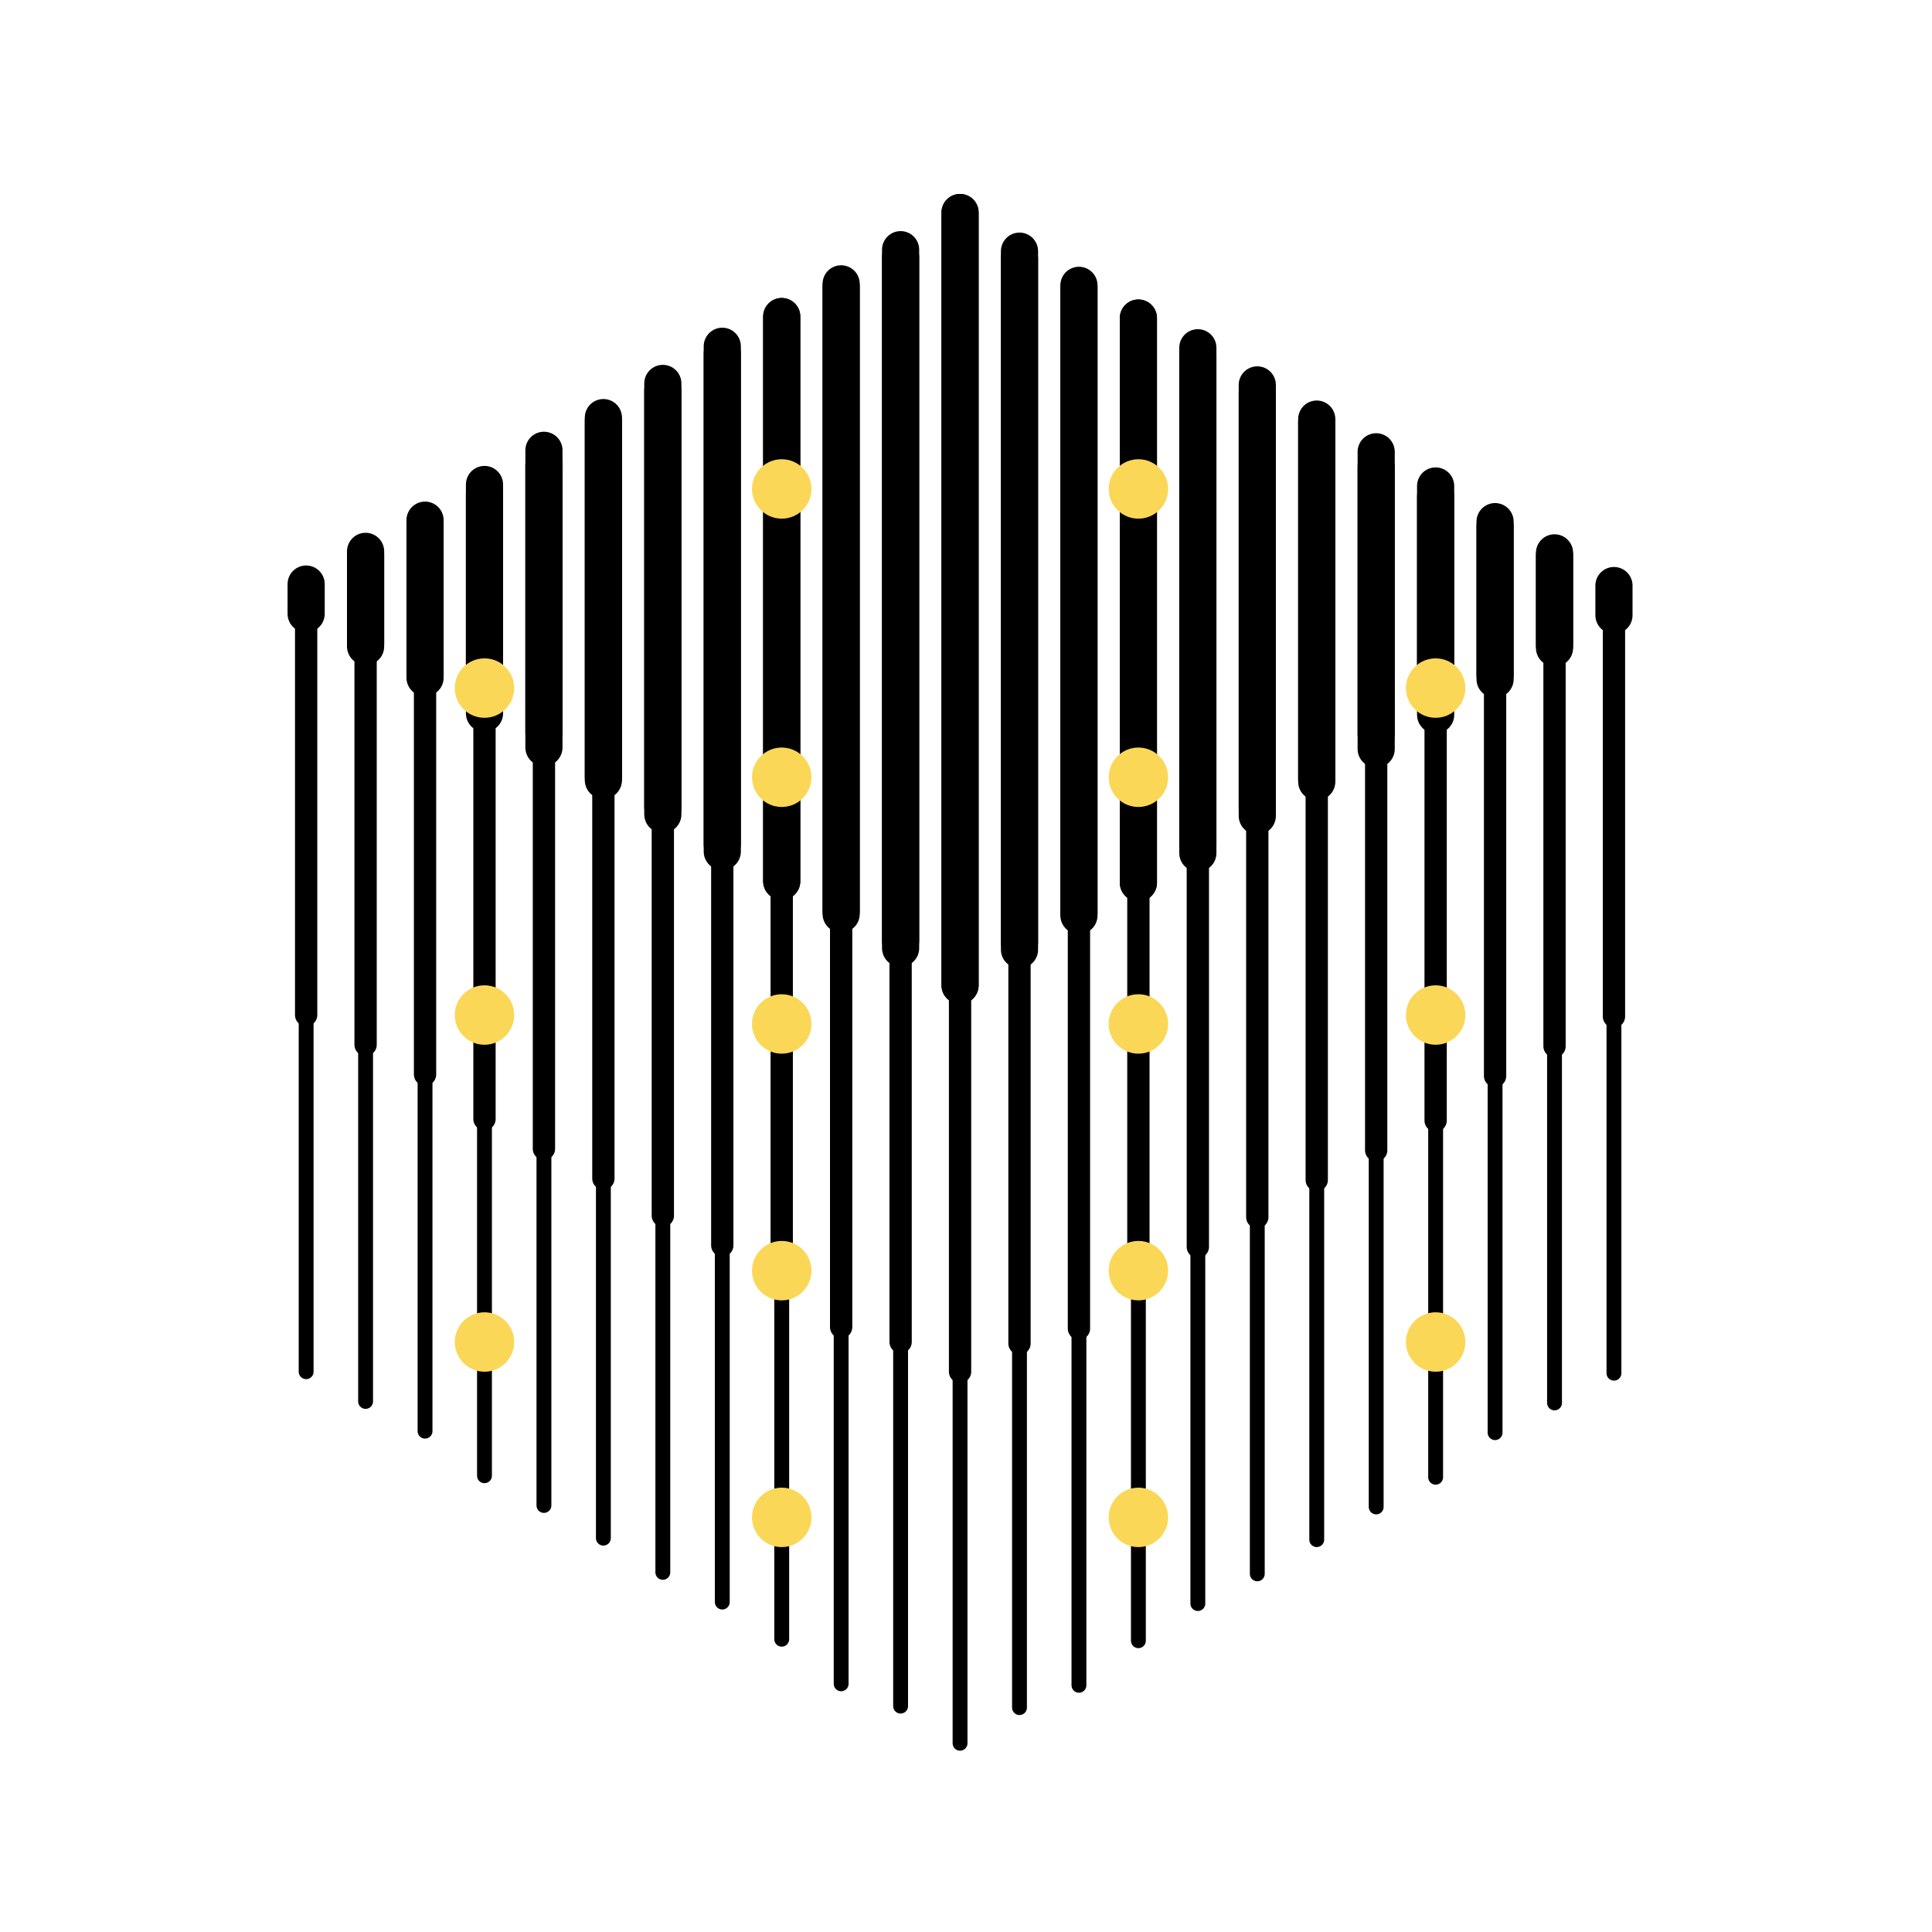 <svg width="100" height="100" viewBox="0 0 100 100" fill="none" xmlns="http://www.w3.org/2000/svg">
<rect x="0" y="0" width="100" height="100" fill="#808080" stroke="none"/>
<g clip-path="url(#clip0_27_350)">
<rect width="100" height="100" fill="white"/>
<g clip-path="url(#clip1_27_350)">
<path d="M49.692 51L49.692 11" stroke="black" stroke-width="1.923" stroke-linecap="round"/>
<path d="M49.692 50.231L49.692 90.231" stroke="black" stroke-width="0.769" stroke-linecap="round"/>
<path d="M43.538 47.154L43.538 14.692" stroke="black" stroke-width="1.923" stroke-linecap="round"/>
<path d="M37.385 44.077L37.385 18.308" stroke="black" stroke-width="1.923" stroke-linecap="round"/>
<path d="M37.385 57.154L37.385 82.923" stroke="black" stroke-width="0.769" stroke-linecap="round"/>
<path d="M37.385 38.692L37.385 64.462" stroke="black" stroke-width="1.154" stroke-linecap="round"/>
<path d="M31.231 40.231L31.231 21.615" stroke="black" stroke-width="1.923" stroke-linecap="round"/>
<path d="M31.231 61L31.231 79.615" stroke="black" stroke-width="0.769" stroke-linecap="round"/>
<path d="M31.231 37.923L31.231 61" stroke="black" stroke-width="1.154" stroke-linecap="round"/>
<path d="M25.077 36.385L25.077 25.077" stroke="black" stroke-width="1.923" stroke-linecap="round"/>
<path d="M25.077 52.539L25.077 76.385" stroke="black" stroke-width="0.769" stroke-linecap="round"/>
<path d="M25.077 34.077L25.077 57.923" stroke="black" stroke-width="1.154" stroke-linecap="round"/>
<path d="M18.923 33.308L18.923 28.538" stroke="black" stroke-width="1.923" stroke-linecap="round"/>
<path d="M18.923 51L18.923 72.538" stroke="black" stroke-width="0.769" stroke-linecap="round"/>
<path d="M18.923 32.539L18.923 54.077" stroke="black" stroke-width="1.154" stroke-linecap="round"/>
<path d="M46.615 69.461L46.615 33.308" stroke="black" stroke-width="1.154" stroke-linecap="round"/>
<path d="M46.615 48.692L46.615 12.923" stroke="black" stroke-width="1.923" stroke-linecap="round"/>
<path d="M46.615 52.539L46.615 88.308" stroke="black" stroke-width="0.769" stroke-linecap="round"/>
<path d="M40.462 45.615L40.462 16.385" stroke="black" stroke-width="1.923" stroke-linecap="round"/>
<path d="M40.462 55.615L40.462 84.846" stroke="black" stroke-width="0.769" stroke-linecap="round"/>
<path d="M40.462 37.154L40.462 66.385" stroke="black" stroke-width="1.154" stroke-linecap="round"/>
<path d="M43.538 57.923L43.538 87.154" stroke="black" stroke-width="0.769" stroke-linecap="round"/>
<path d="M43.538 39.461L43.538 68.692" stroke="black" stroke-width="1.154" stroke-linecap="round"/>
<path d="M34.308 41.769L34.308 19.846" stroke="black" stroke-width="1.923" stroke-linecap="round"/>
<path d="M34.308 59.461L34.308 81.385" stroke="black" stroke-width="0.769" stroke-linecap="round"/>
<path d="M34.308 41L34.308 62.923" stroke="black" stroke-width="1.154" stroke-linecap="round"/>
<path d="M28.154 37.923L28.154 23.308" stroke="black" stroke-width="1.923" stroke-linecap="round"/>
<path d="M28.154 47.154L28.154 77.923" stroke="black" stroke-width="0.769" stroke-linecap="round"/>
<path d="M28.154 28.692L28.154 59.462" stroke="black" stroke-width="1.154" stroke-linecap="round"/>
<path d="M22 34.846L22 26.923" stroke="black" stroke-width="1.923" stroke-linecap="round"/>
<path d="M22 50.231L22 74.077" stroke="black" stroke-width="0.769" stroke-linecap="round"/>
<path d="M22 31.769L22 55.615" stroke="black" stroke-width="1.154" stroke-linecap="round"/>
<path d="M15.846 31.769L15.846 30.231" stroke="black" stroke-width="1.923" stroke-linecap="round"/>
<path d="M15.846 50.231L15.846 71" stroke="black" stroke-width="0.769" stroke-linecap="round"/>
<path d="M15.846 31.769L15.846 52.538" stroke="black" stroke-width="1.154" stroke-linecap="round"/>
<path d="M49.692 11L49.692 51" stroke="black" stroke-width="1.923" stroke-linecap="round"/>
<path d="M43.538 14.846L43.538 47.308" stroke="black" stroke-width="1.923" stroke-linecap="round"/>
<path d="M37.385 17.923L37.385 43.692" stroke="black" stroke-width="1.923" stroke-linecap="round"/>
<path d="M31.231 21.769L31.231 40.385" stroke="black" stroke-width="1.923" stroke-linecap="round"/>
<path d="M25.077 25.616L25.077 36.923" stroke="black" stroke-width="1.923" stroke-linecap="round"/>
<path d="M18.923 28.692L18.923 33.462" stroke="black" stroke-width="1.923" stroke-linecap="round"/>
<path d="M46.615 13.308L46.615 49.077" stroke="black" stroke-width="1.923" stroke-linecap="round"/>
<path d="M40.462 16.384L40.462 45.615" stroke="black" stroke-width="1.923" stroke-linecap="round"/>
<path d="M34.308 20.231L34.308 42.154" stroke="black" stroke-width="1.923" stroke-linecap="round"/>
<path d="M28.154 24.077L28.154 38.692" stroke="black" stroke-width="1.923" stroke-linecap="round"/>
<path d="M22 27.154L22 35.077" stroke="black" stroke-width="1.923" stroke-linecap="round"/>
<path d="M55.846 47.231L55.846 14.769" stroke="black" stroke-width="1.923" stroke-linecap="round"/>
<path d="M62 44.154L62 18.385" stroke="black" stroke-width="1.923" stroke-linecap="round"/>
<path d="M62 57.231L62 83" stroke="black" stroke-width="0.769" stroke-linecap="round"/>
<path d="M62 38.769L62 64.538" stroke="black" stroke-width="1.154" stroke-linecap="round"/>
<path d="M68.154 40.308L68.154 21.692" stroke="black" stroke-width="1.923" stroke-linecap="round"/>
<path d="M68.154 61.077L68.154 79.692" stroke="black" stroke-width="0.769" stroke-linecap="round"/>
<path d="M68.154 38L68.154 61.077" stroke="black" stroke-width="1.154" stroke-linecap="round"/>
<path d="M74.308 36.462L74.308 25.154" stroke="black" stroke-width="1.923" stroke-linecap="round"/>
<path d="M74.308 52.615L74.308 76.462" stroke="black" stroke-width="0.769" stroke-linecap="round"/>
<path d="M74.308 34.154L74.308 58" stroke="black" stroke-width="1.154" stroke-linecap="round"/>
<path d="M80.462 33.385L80.462 28.616" stroke="black" stroke-width="1.923" stroke-linecap="round"/>
<path d="M80.462 51.077L80.462 72.615" stroke="black" stroke-width="0.769" stroke-linecap="round"/>
<path d="M80.462 32.615L80.462 54.154" stroke="black" stroke-width="1.154" stroke-linecap="round"/>
<path d="M52.769 69.539L52.769 33.385" stroke="black" stroke-width="1.154" stroke-linecap="round"/>
<path d="M52.769 48.769L52.769 13" stroke="black" stroke-width="1.923" stroke-linecap="round"/>
<path d="M52.769 52.615L52.769 88.385" stroke="black" stroke-width="0.769" stroke-linecap="round"/>
<path d="M58.923 45.692L58.923 16.462" stroke="black" stroke-width="1.923" stroke-linecap="round"/>
<path d="M58.923 55.692L58.923 84.923" stroke="black" stroke-width="0.769" stroke-linecap="round"/>
<path d="M58.923 37.231L58.923 66.462" stroke="black" stroke-width="1.154" stroke-linecap="round"/>
<path d="M55.846 58L55.846 87.231" stroke="black" stroke-width="0.769" stroke-linecap="round"/>
<path d="M55.846 39.539L55.846 68.769" stroke="black" stroke-width="1.154" stroke-linecap="round"/>
<path d="M65.077 41.846L65.077 19.923" stroke="black" stroke-width="1.923" stroke-linecap="round"/>
<path d="M65.077 59.539L65.077 81.462" stroke="black" stroke-width="0.769" stroke-linecap="round"/>
<path d="M65.077 41.077L65.077 63" stroke="black" stroke-width="1.154" stroke-linecap="round"/>
<path d="M71.231 38L71.231 23.385" stroke="black" stroke-width="1.923" stroke-linecap="round"/>
<path d="M71.231 47.231L71.231 78" stroke="black" stroke-width="0.769" stroke-linecap="round"/>
<path d="M71.231 28.769L71.231 59.538" stroke="black" stroke-width="1.154" stroke-linecap="round"/>
<path d="M77.385 34.923L77.385 27" stroke="black" stroke-width="1.923" stroke-linecap="round"/>
<path d="M77.385 50.308L77.385 74.154" stroke="black" stroke-width="0.769" stroke-linecap="round"/>
<path d="M77.385 31.846L77.385 55.692" stroke="black" stroke-width="1.154" stroke-linecap="round"/>
<path d="M83.538 31.846L83.538 30.308" stroke="black" stroke-width="1.923" stroke-linecap="round"/>
<path d="M83.538 50.308L83.538 71.077" stroke="black" stroke-width="0.769" stroke-linecap="round"/>
<path d="M83.538 31.846L83.538 52.615" stroke="black" stroke-width="1.154" stroke-linecap="round"/>
<path d="M55.846 14.923L55.846 47.385" stroke="black" stroke-width="1.923" stroke-linecap="round"/>
<path d="M62 18L62 43.769" stroke="black" stroke-width="1.923" stroke-linecap="round"/>
<path d="M68.154 21.846L68.154 40.462" stroke="black" stroke-width="1.923" stroke-linecap="round"/>
<path d="M74.308 25.692L74.308 37" stroke="black" stroke-width="1.923" stroke-linecap="round"/>
<path d="M80.462 28.769L80.462 33.538" stroke="black" stroke-width="1.923" stroke-linecap="round"/>
<path d="M52.769 13.385L52.769 49.154" stroke="black" stroke-width="1.923" stroke-linecap="round"/>
<path d="M58.923 16.462L58.923 45.692" stroke="black" stroke-width="1.923" stroke-linecap="round"/>
<path d="M65.077 20.308L65.077 42.231" stroke="black" stroke-width="1.923" stroke-linecap="round"/>
<path d="M71.231 24.154L71.231 38.769" stroke="black" stroke-width="1.923" stroke-linecap="round"/>
<path d="M77.385 27.231L77.385 35.154" stroke="black" stroke-width="1.923" stroke-linecap="round"/>
<circle cx="40.462" cy="40.231" r="1.538" fill="#FBD757"/>
<circle cx="58.923" cy="40.231" r="1.538" fill="#FBD757"/>
<circle cx="74.308" cy="35.615" r="1.538" fill="#FBD757"/>
<circle cx="25.077" cy="35.615" r="1.538" fill="#FBD757"/>
<circle cx="40.462" cy="65.769" r="1.538" fill="#FBD757"/>
<circle cx="58.923" cy="65.769" r="1.538" fill="#FBD757"/>
<circle cx="74.308" cy="69.462" r="1.538" fill="#FBD757"/>
<circle cx="25.077" cy="69.462" r="1.538" fill="#FBD757"/>
<circle cx="40.462" cy="53" r="1.538" fill="#FBD757"/>
<circle cx="40.462" cy="25.308" r="1.538" fill="#FBD757"/>
<circle cx="58.923" cy="53" r="1.538" fill="#FBD757"/>
<circle cx="74.308" cy="52.538" r="1.538" fill="#FBD757"/>
<circle cx="25.077" cy="52.538" r="1.538" fill="#FBD757"/>
<circle cx="58.923" cy="25.308" r="1.538" fill="#FBD757"/>
<circle cx="40.462" cy="78.539" r="1.538" fill="#FBD757"/>
<circle cx="58.923" cy="78.539" r="1.538" fill="#FBD757"/>
<path d="M49.692 71L49.692 30.231" stroke="black" stroke-width="1.154" stroke-linecap="round"/>
</g>
</g>
<defs>
<clipPath id="clip0_27_350">
<rect width="100" height="100" fill="white"/>
</clipPath>
<clipPath id="clip1_27_350">
<rect width="200" height="84.615" fill="white" transform="translate(12 8.692)"/>
</clipPath>
</defs>
</svg>
